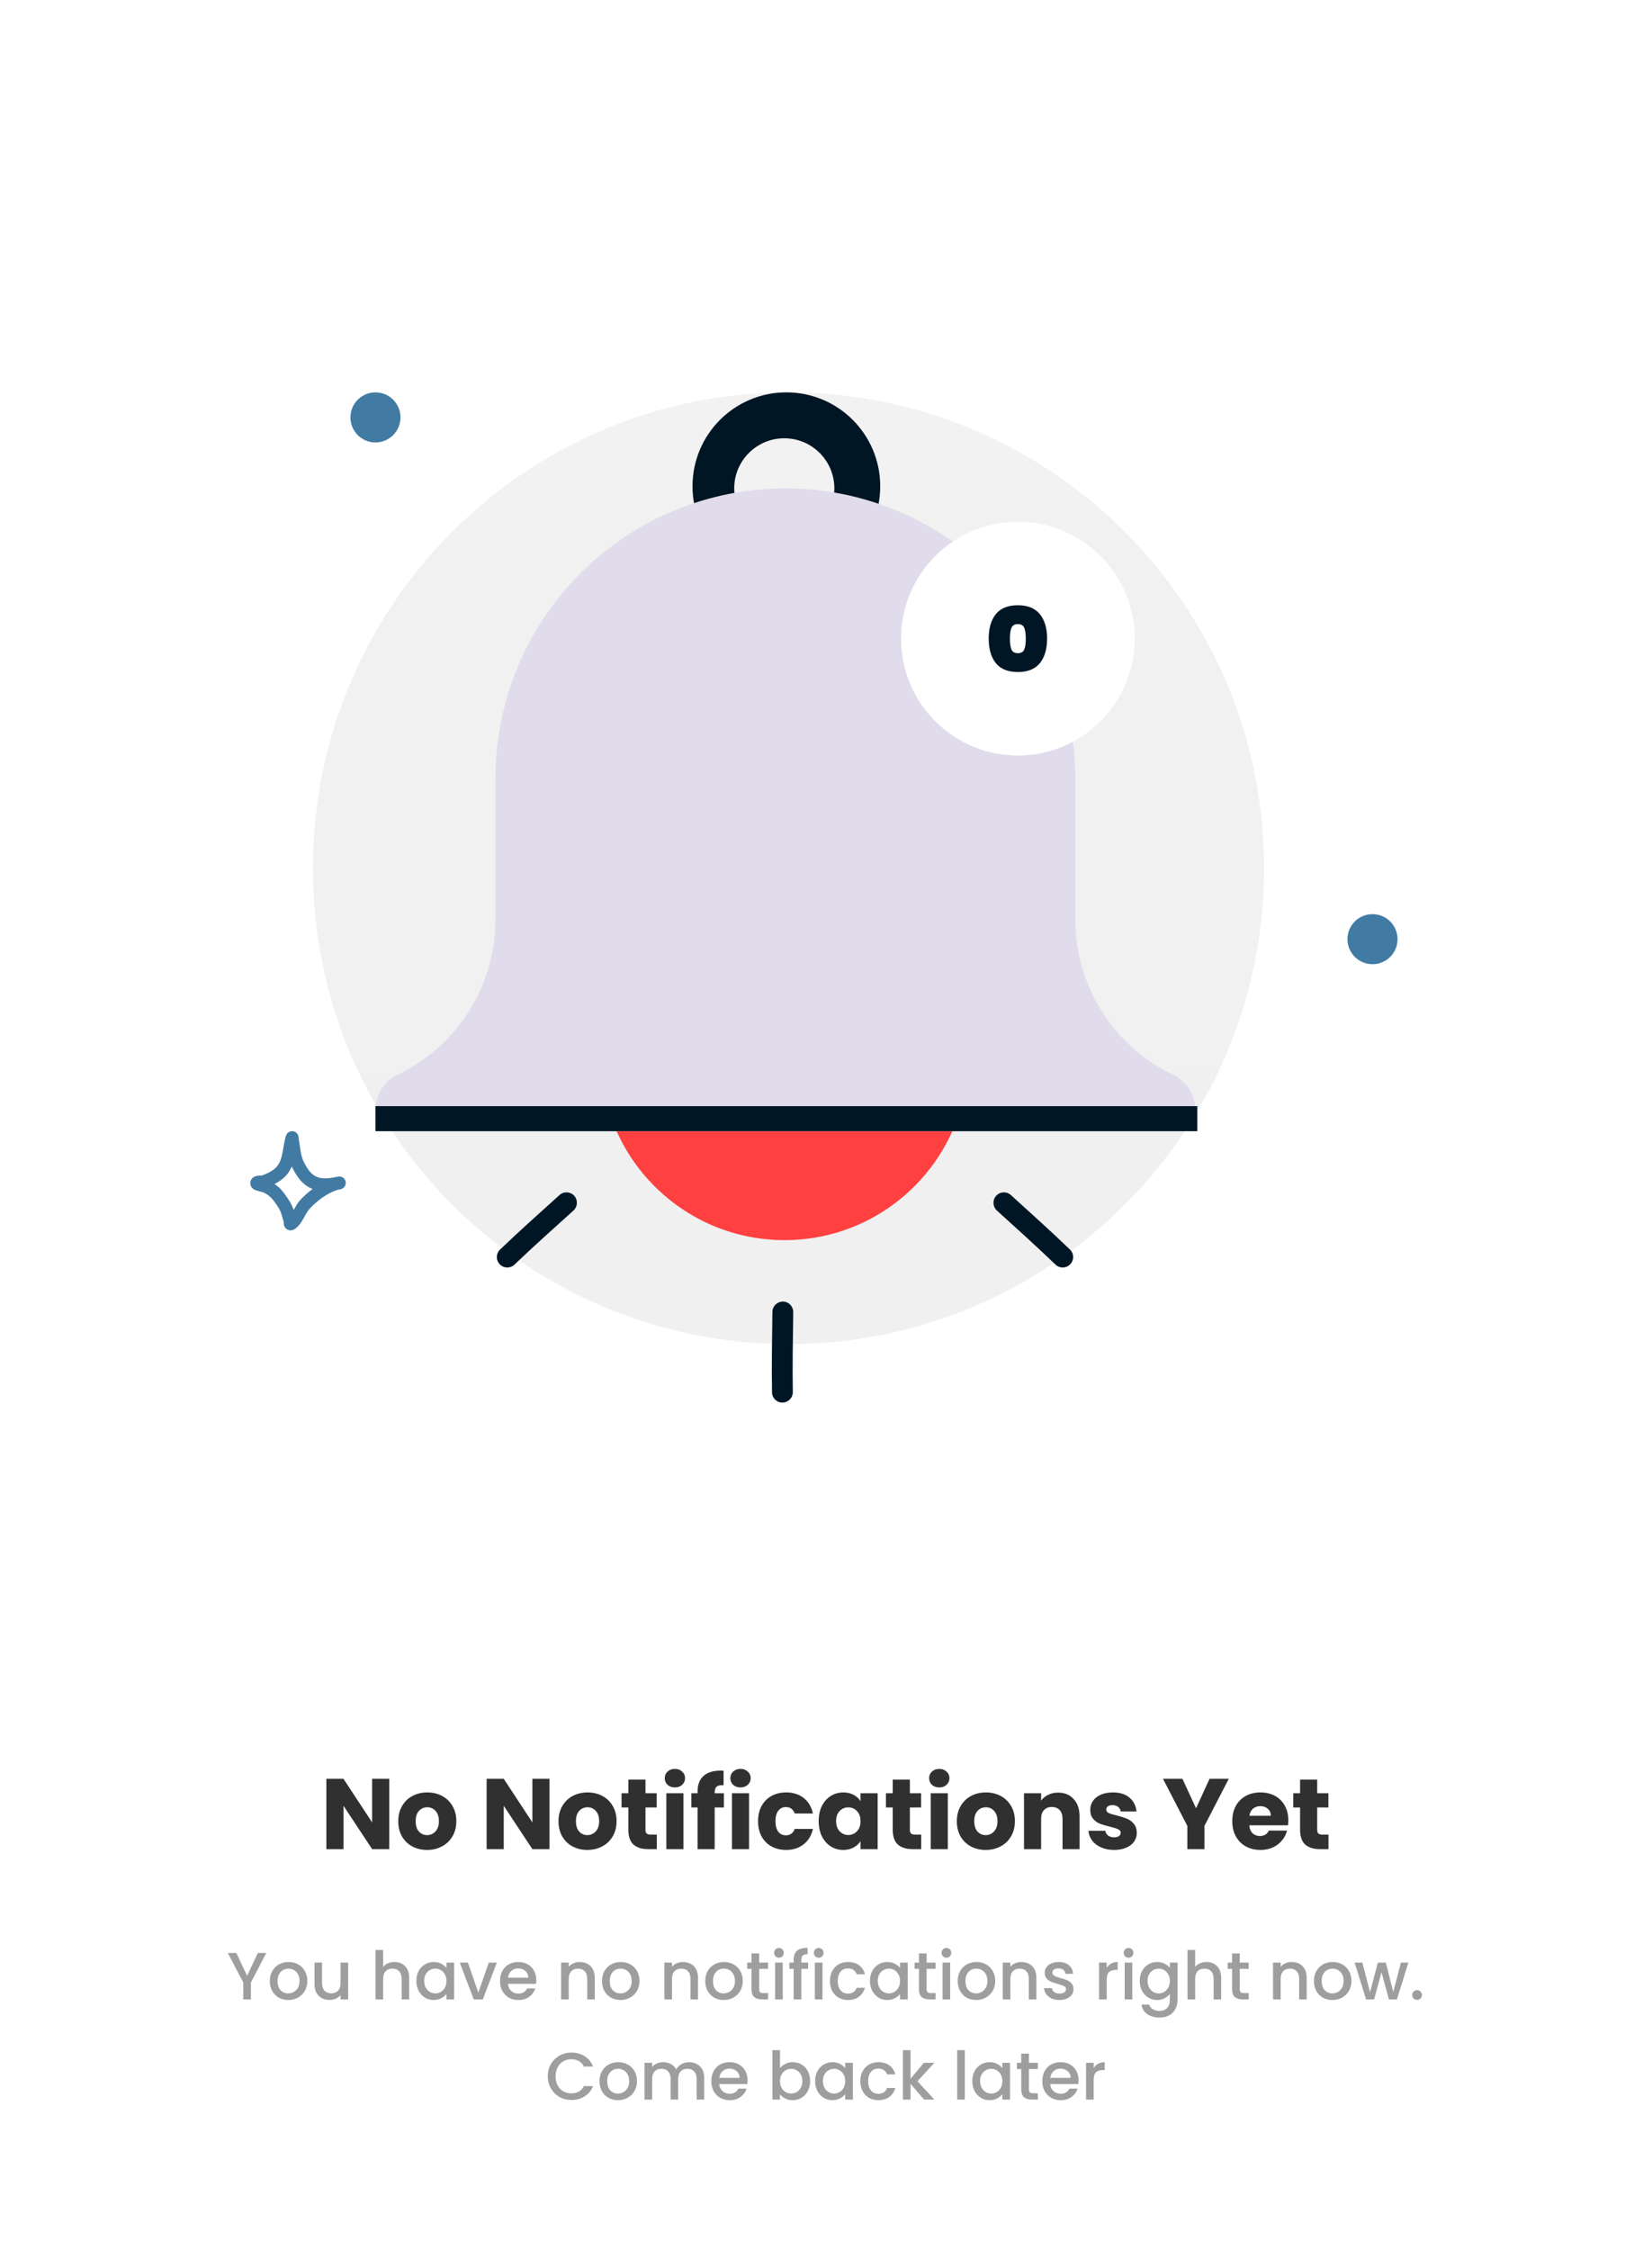 <svg width="396" height="539" viewBox="0 0 396 539" fill="none" xmlns="http://www.w3.org/2000/svg">
<g filter="url(#filter0_d_1219_6551)">
<path fill-rule="evenodd" clip-rule="evenodd" d="M62.775 261.615C63.846 261.234 64.972 260.727 65.841 259.992C66.873 259.12 67.293 257.997 67.575 256.815C67.937 255.296 68.081 253.679 68.52 252.157C68.683 251.592 68.995 251.379 69.129 251.284C69.468 251.045 69.811 250.981 70.134 251.005C70.516 251.032 71.041 251.177 71.386 251.818C71.435 251.909 71.499 252.049 71.542 252.24C71.574 252.381 71.594 252.819 71.627 253C71.71 253.446 71.78 253.891 71.845 254.339C72.062 255.831 72.187 257.097 72.873 258.467C73.804 260.327 74.737 261.464 76.003 261.968C77.226 262.456 78.689 262.364 80.558 261.982C80.736 261.939 80.912 261.902 81.086 261.872C81.91 261.728 82.697 262.269 82.859 263.09C83.021 263.91 82.497 264.709 81.681 264.89C81.51 264.927 81.342 264.963 81.176 264.995C78.651 265.621 75.727 267.852 74.028 269.806C73.504 270.408 72.737 272.093 71.955 273.167C71.378 273.96 70.729 274.482 70.185 274.667C69.82 274.791 69.512 274.772 69.258 274.709C68.889 274.618 68.582 274.418 68.347 274.1C68.219 273.926 68.1 273.693 68.044 273.395C68.017 273.251 68.014 272.887 68.014 272.722C67.855 272.174 67.66 271.639 67.518 271.085C67.179 269.765 66.513 268.93 65.723 267.826C64.984 266.792 64.19 266.143 63.027 265.625C62.875 265.588 61.654 265.289 61.222 265.117C60.592 264.866 60.292 264.444 60.183 264.217C59.998 263.832 59.979 263.495 60.016 263.215C60.07 262.8 60.256 262.446 60.586 262.16C60.79 261.982 61.096 261.809 61.504 261.725C61.82 261.659 62.657 261.621 62.775 261.615ZM69.941 259.464C69.998 259.59 70.058 259.717 70.122 259.845C71.486 262.568 73.011 264.089 74.864 264.827L74.926 264.851C73.686 265.771 72.564 266.8 71.706 267.787C71.353 268.193 70.885 269.037 70.38 269.902C69.921 268.41 69.17 267.355 68.226 266.035C67.505 265.027 66.749 264.269 65.82 263.651C66.541 263.282 67.228 262.848 67.827 262.343C68.824 261.5 69.483 260.524 69.941 259.464Z" fill="#417BA4"/>
<circle cx="90" cy="80" r="6" fill="#417BA4"/>
<circle cx="329" cy="205" r="6" fill="#417BA4"/>
<path d="M189 302C251.96 302 303 250.96 303 188C303 125.04 251.96 74 189 74C126.04 74 75 125.04 75 188C75 250.96 126.04 302 189 302Z" fill="url(#paint0_linear_1219_6551)"/>
<path fill-rule="evenodd" clip-rule="evenodd" d="M188.5 119C200.926 119 211 108.926 211 96.5C211 84.074 200.926 74 188.5 74C176.074 74 166 84.074 166 96.5C166 108.926 176.074 119 188.5 119ZM188 109C194.627 109 200 103.627 200 97C200 90.373 194.627 85 188 85C181.373 85 176 90.373 176 97C176 103.627 181.373 109 188 109Z" fill="#011625"/>
<path d="M188.05 277.1C212.378 277.1 232.1 257.378 232.1 233.05C232.1 208.722 212.378 189 188.05 189C163.722 189 144 208.722 144 233.05C144 257.378 163.722 277.1 188.05 277.1Z" fill="#FF4040"/>
<path d="M257.767 200.299V166.504C257.767 148.07 250.444 130.392 237.41 117.357C224.375 104.323 206.697 97 188.263 97C169.83 97 152.151 104.323 139.117 117.357C126.082 130.392 118.759 148.07 118.759 166.504V200.299C118.76 208.063 116.564 215.669 112.424 222.237C108.284 228.806 102.37 234.069 95.365 237.418C93.755 238.184 92.397 239.393 91.447 240.902C90.497 242.411 89.995 244.159 90 245.942V246.125C89.999 246.769 90.125 247.407 90.37 248.003C90.616 248.598 90.977 249.139 91.431 249.595C91.886 250.051 92.427 250.412 93.022 250.659C93.617 250.906 94.254 251.033 94.898 251.033H281.619C282.263 251.033 282.9 250.906 283.495 250.659C284.09 250.412 284.631 250.051 285.086 249.595C285.541 249.139 285.901 248.598 286.147 248.003C286.393 247.407 286.518 246.769 286.517 246.125V245.942C286.518 244.165 286.015 242.423 285.067 240.919C284.119 239.416 282.765 238.211 281.161 237.445C274.152 234.094 268.235 228.827 264.095 222.253C259.955 215.68 257.761 208.068 257.767 200.299Z" fill="#E1DCEB"/>
<path fill-rule="evenodd" clip-rule="evenodd" d="M287 251H90V245H287V251Z" fill="#011625"/>
<path d="M244 161C259.464 161 272 148.464 272 133C272 117.536 259.464 105 244 105C228.536 105 216 117.536 216 133C216 148.464 228.536 161 244 161Z" fill="white"/>
<path d="M237 132.989C237 130.506 237.568 128.553 238.703 127.132C239.854 125.711 241.62 125 244 125C246.364 125 248.122 125.718 249.273 127.153C250.424 128.575 251 130.52 251 132.989C251 135.473 250.424 137.432 249.273 138.868C248.122 140.289 246.364 141 244 141C241.62 141 239.854 140.289 238.703 138.868C237.568 137.432 237 135.473 237 132.989ZM245.89 132.989C245.89 131.841 245.766 130.979 245.517 130.405C245.268 129.817 244.762 129.522 244 129.522C243.222 129.522 242.709 129.817 242.46 130.405C242.211 130.979 242.087 131.841 242.087 132.989C242.087 134.152 242.211 135.028 242.46 135.616C242.709 136.191 243.222 136.478 244 136.478C244.762 136.478 245.268 136.191 245.517 135.616C245.766 135.028 245.89 134.152 245.89 132.989Z" fill="#011625"/>
<path fill-rule="evenodd" clip-rule="evenodd" d="M134.108 266.302C129.318 270.634 124.541 274.879 119.878 279.349C118.872 280.307 118.834 281.886 119.786 282.882C120.741 283.887 122.33 283.918 123.327 282.963C127.966 278.521 132.702 274.312 137.461 270.01C138.486 269.078 138.565 267.495 137.648 266.478C136.718 265.454 135.133 265.369 134.108 266.302Z" fill="#011625"/>
<path fill-rule="evenodd" clip-rule="evenodd" d="M242.324 266.304C247.088 270.637 251.838 274.883 256.473 279.353C257.474 280.311 257.503 281.89 256.547 282.883C255.588 283.886 254.001 283.916 253.01 282.961C248.398 278.519 243.689 274.308 238.957 270.006C237.937 269.073 237.866 267.492 238.787 266.476C239.721 265.454 241.305 265.371 242.324 266.304Z" fill="#011625"/>
<path fill-rule="evenodd" clip-rule="evenodd" d="M185.152 294.296C185.076 300.741 184.945 307.117 185.057 313.56C185.076 314.947 186.208 316.043 187.584 316.017C188.969 315.995 190.07 314.851 190.046 313.474C189.94 307.066 190.069 300.744 190.146 294.343C190.158 292.96 189.052 291.832 187.684 291.817C186.303 291.807 185.165 292.913 185.152 294.296Z" fill="#011625"/>
<path d="M93.306 423H89.202L82.338 412.608V423H78.234V406.152H82.338L89.202 416.592V406.152H93.306V423ZM102.377 423.192C101.065 423.192 99.881 422.912 98.825 422.352C97.785 421.792 96.961 420.992 96.353 419.952C95.761 418.912 95.465 417.696 95.465 416.304C95.465 414.928 95.769 413.72 96.377 412.68C96.985 411.624 97.817 410.816 98.873 410.256C99.929 409.696 101.113 409.416 102.425 409.416C103.737 409.416 104.921 409.696 105.977 410.256C107.033 410.816 107.865 411.624 108.473 412.68C109.081 413.72 109.385 414.928 109.385 416.304C109.385 417.68 109.073 418.896 108.449 419.952C107.841 420.992 107.001 421.792 105.929 422.352C104.873 422.912 103.689 423.192 102.377 423.192ZM102.377 419.64C103.161 419.64 103.825 419.352 104.369 418.776C104.929 418.2 105.209 417.376 105.209 416.304C105.209 415.232 104.937 414.408 104.393 413.832C103.865 413.256 103.209 412.968 102.425 412.968C101.625 412.968 100.961 413.256 100.433 413.832C99.905 414.392 99.641 415.216 99.641 416.304C99.641 417.376 99.897 418.2 100.409 418.776C100.937 419.352 101.593 419.64 102.377 419.64ZM131.72 423H127.616L120.752 412.608V423H116.648V406.152H120.752L127.616 416.592V406.152H131.72V423ZM140.791 423.192C139.479 423.192 138.295 422.912 137.239 422.352C136.199 421.792 135.375 420.992 134.767 419.952C134.175 418.912 133.879 417.696 133.879 416.304C133.879 414.928 134.183 413.72 134.791 412.68C135.399 411.624 136.231 410.816 137.287 410.256C138.343 409.696 139.527 409.416 140.839 409.416C142.151 409.416 143.335 409.696 144.391 410.256C145.447 410.816 146.279 411.624 146.887 412.68C147.495 413.72 147.799 414.928 147.799 416.304C147.799 417.68 147.487 418.896 146.863 419.952C146.255 420.992 145.415 421.792 144.343 422.352C143.287 422.912 142.103 423.192 140.791 423.192ZM140.791 419.64C141.575 419.64 142.239 419.352 142.783 418.776C143.343 418.2 143.623 417.376 143.623 416.304C143.623 415.232 143.351 414.408 142.807 413.832C142.279 413.256 141.623 412.968 140.839 412.968C140.039 412.968 139.375 413.256 138.847 413.832C138.319 414.392 138.055 415.216 138.055 416.304C138.055 417.376 138.311 418.2 138.823 418.776C139.351 419.352 140.007 419.64 140.791 419.64ZM157.44 419.52V423H155.352C153.864 423 152.704 422.64 151.872 421.92C151.04 421.184 150.624 419.992 150.624 418.344V413.016H148.992V409.608H150.624V406.344H154.728V409.608H157.416V413.016H154.728V418.392C154.728 418.792 154.824 419.08 155.016 419.256C155.208 419.432 155.528 419.52 155.976 419.52H157.44ZM161.79 408.216C161.07 408.216 160.478 408.008 160.014 407.592C159.566 407.16 159.342 406.632 159.342 406.008C159.342 405.368 159.566 404.84 160.014 404.424C160.478 403.992 161.07 403.776 161.79 403.776C162.494 403.776 163.07 403.992 163.518 404.424C163.982 404.84 164.214 405.368 164.214 406.008C164.214 406.632 163.982 407.16 163.518 407.592C163.07 408.008 162.494 408.216 161.79 408.216ZM163.83 409.608V423H159.726V409.608H163.83ZM173.524 413.016H171.316V423H167.212V413.016H165.724V409.608H167.212V409.224C167.212 407.576 167.684 406.328 168.628 405.48C169.572 404.616 170.956 404.184 172.78 404.184C173.084 404.184 173.308 404.192 173.452 404.208V407.688C172.668 407.64 172.116 407.752 171.796 408.024C171.476 408.296 171.316 408.784 171.316 409.488V409.608H173.524V413.016ZM177.517 408.216C176.797 408.216 176.205 408.008 175.741 407.592C175.293 407.16 175.069 406.632 175.069 406.008C175.069 405.368 175.293 404.84 175.741 404.424C176.205 403.992 176.797 403.776 177.517 403.776C178.221 403.776 178.797 403.992 179.245 404.424C179.709 404.84 179.941 405.368 179.941 406.008C179.941 406.632 179.709 407.16 179.245 407.592C178.797 408.008 178.221 408.216 177.517 408.216ZM179.557 409.608V423H175.453V409.608H179.557ZM181.715 416.304C181.715 414.912 181.995 413.696 182.555 412.656C183.131 411.616 183.923 410.816 184.931 410.256C185.955 409.696 187.123 409.416 188.435 409.416C190.115 409.416 191.515 409.856 192.635 410.736C193.771 411.616 194.515 412.856 194.867 414.456H190.499C190.131 413.432 189.419 412.92 188.363 412.92C187.611 412.92 187.011 413.216 186.563 413.808C186.115 414.384 185.891 415.216 185.891 416.304C185.891 417.392 186.115 418.232 186.563 418.824C187.011 419.4 187.611 419.688 188.363 419.688C189.419 419.688 190.131 419.176 190.499 418.152H194.867C194.515 419.72 193.771 420.952 192.635 421.848C191.499 422.744 190.099 423.192 188.435 423.192C187.123 423.192 185.955 422.912 184.931 422.352C183.923 421.792 183.131 420.992 182.555 419.952C181.995 418.912 181.715 417.696 181.715 416.304ZM196.246 416.28C196.246 414.904 196.502 413.696 197.014 412.656C197.542 411.616 198.254 410.816 199.15 410.256C200.046 409.696 201.046 409.416 202.15 409.416C203.094 409.416 203.918 409.608 204.622 409.992C205.342 410.376 205.894 410.88 206.278 411.504V409.608H210.382V423H206.278V421.104C205.878 421.728 205.318 422.232 204.598 422.616C203.894 423 203.07 423.192 202.126 423.192C201.038 423.192 200.046 422.912 199.15 422.352C198.254 421.776 197.542 420.968 197.014 419.928C196.502 418.872 196.246 417.656 196.246 416.28ZM206.278 416.304C206.278 415.28 205.99 414.472 205.414 413.88C204.854 413.288 204.166 412.992 203.35 412.992C202.534 412.992 201.838 413.288 201.262 413.88C200.702 414.456 200.422 415.256 200.422 416.28C200.422 417.304 200.702 418.12 201.262 418.728C201.838 419.32 202.534 419.616 203.35 419.616C204.166 419.616 204.854 419.32 205.414 418.728C205.99 418.136 206.278 417.328 206.278 416.304ZM220.815 419.52V423H218.727C217.239 423 216.079 422.64 215.247 421.92C214.415 421.184 213.999 419.992 213.999 418.344V413.016H212.367V409.608H213.999V406.344H218.103V409.608H220.791V413.016H218.103V418.392C218.103 418.792 218.199 419.08 218.391 419.256C218.583 419.432 218.903 419.52 219.351 419.52H220.815ZM225.165 408.216C224.445 408.216 223.853 408.008 223.389 407.592C222.941 407.16 222.717 406.632 222.717 406.008C222.717 405.368 222.941 404.84 223.389 404.424C223.853 403.992 224.445 403.776 225.165 403.776C225.869 403.776 226.445 403.992 226.893 404.424C227.357 404.84 227.589 405.368 227.589 406.008C227.589 406.632 227.357 407.16 226.893 407.592C226.445 408.008 225.869 408.216 225.165 408.216ZM227.205 409.608V423H223.101V409.608H227.205ZM236.275 423.192C234.963 423.192 233.779 422.912 232.723 422.352C231.683 421.792 230.859 420.992 230.251 419.952C229.659 418.912 229.363 417.696 229.363 416.304C229.363 414.928 229.667 413.72 230.275 412.68C230.883 411.624 231.715 410.816 232.771 410.256C233.827 409.696 235.011 409.416 236.323 409.416C237.635 409.416 238.819 409.696 239.875 410.256C240.931 410.816 241.763 411.624 242.371 412.68C242.979 413.72 243.283 414.928 243.283 416.304C243.283 417.68 242.971 418.896 242.347 419.952C241.739 420.992 240.899 421.792 239.827 422.352C238.771 422.912 237.587 423.192 236.275 423.192ZM236.275 419.64C237.059 419.64 237.723 419.352 238.267 418.776C238.827 418.2 239.107 417.376 239.107 416.304C239.107 415.232 238.835 414.408 238.291 413.832C237.763 413.256 237.107 412.968 236.323 412.968C235.523 412.968 234.859 413.256 234.331 413.832C233.803 414.392 233.539 415.216 233.539 416.304C233.539 417.376 233.795 418.2 234.307 418.776C234.835 419.352 235.491 419.64 236.275 419.64ZM253.621 409.464C255.189 409.464 256.437 409.976 257.365 411C258.309 412.008 258.781 413.4 258.781 415.176V423H254.701V415.728C254.701 414.832 254.469 414.136 254.005 413.64C253.541 413.144 252.917 412.896 252.133 412.896C251.349 412.896 250.725 413.144 250.261 413.64C249.797 414.136 249.565 414.832 249.565 415.728V423H245.461V409.608H249.565V411.384C249.981 410.792 250.541 410.328 251.245 409.992C251.949 409.64 252.741 409.464 253.621 409.464ZM267.081 423.192C265.913 423.192 264.873 422.992 263.961 422.592C263.049 422.192 262.329 421.648 261.801 420.96C261.273 420.256 260.977 419.472 260.913 418.608H264.969C265.017 419.072 265.233 419.448 265.617 419.736C266.001 420.024 266.473 420.168 267.033 420.168C267.545 420.168 267.937 420.072 268.209 419.88C268.497 419.672 268.641 419.408 268.641 419.088C268.641 418.704 268.441 418.424 268.041 418.248C267.641 418.056 266.993 417.848 266.097 417.624C265.137 417.4 264.337 417.168 263.697 416.928C263.057 416.672 262.505 416.28 262.041 415.752C261.577 415.208 261.345 414.48 261.345 413.568C261.345 412.8 261.553 412.104 261.969 411.48C262.401 410.84 263.025 410.336 263.841 409.968C264.673 409.6 265.657 409.416 266.793 409.416C268.473 409.416 269.793 409.832 270.753 410.664C271.729 411.496 272.289 412.6 272.433 413.976H268.641C268.577 413.512 268.369 413.144 268.017 412.872C267.681 412.6 267.233 412.464 266.673 412.464C266.193 412.464 265.825 412.56 265.569 412.752C265.313 412.928 265.185 413.176 265.185 413.496C265.185 413.88 265.385 414.168 265.785 414.36C266.201 414.552 266.841 414.744 267.705 414.936C268.697 415.192 269.505 415.448 270.129 415.704C270.753 415.944 271.297 416.344 271.761 416.904C272.241 417.448 272.489 418.184 272.505 419.112C272.505 419.896 272.281 420.6 271.833 421.224C271.401 421.832 270.769 422.312 269.937 422.664C269.121 423.016 268.169 423.192 267.081 423.192ZM294.549 406.152L288.717 417.432V423H284.613V417.432L278.781 406.152H283.437L286.701 413.208L289.941 406.152H294.549ZM308.827 416.088C308.827 416.472 308.803 416.872 308.755 417.288H299.467C299.531 418.12 299.795 418.76 300.259 419.208C300.739 419.64 301.323 419.856 302.011 419.856C303.035 419.856 303.747 419.424 304.147 418.56H308.515C308.291 419.44 307.883 420.232 307.291 420.936C306.715 421.64 305.987 422.192 305.107 422.592C304.227 422.992 303.243 423.192 302.155 423.192C300.843 423.192 299.675 422.912 298.651 422.352C297.627 421.792 296.827 420.992 296.251 419.952C295.675 418.912 295.387 417.696 295.387 416.304C295.387 414.912 295.667 413.696 296.227 412.656C296.803 411.616 297.603 410.816 298.627 410.256C299.651 409.696 300.827 409.416 302.155 409.416C303.451 409.416 304.603 409.688 305.611 410.232C306.619 410.776 307.403 411.552 307.963 412.56C308.539 413.568 308.827 414.744 308.827 416.088ZM304.627 415.008C304.627 414.304 304.387 413.744 303.907 413.328C303.427 412.912 302.827 412.704 302.107 412.704C301.419 412.704 300.835 412.904 300.355 413.304C299.891 413.704 299.603 414.272 299.491 415.008H304.627ZM318.456 419.52V423H316.368C314.88 423 313.72 422.64 312.888 421.92C312.056 421.184 311.64 419.992 311.64 418.344V413.016H310.008V409.608H311.64V406.344H315.744V409.608H318.432V413.016H315.744V418.392C315.744 418.792 315.84 419.08 316.032 419.256C316.224 419.432 316.544 419.52 316.992 419.52H318.456Z" fill="#303030"/>
<path d="M63.823 447.88L60.143 454.968V459H58.319V454.968L54.623 447.88H56.655L59.231 453.336L61.807 447.88H63.823ZM69.094 459.144C68.262 459.144 67.51 458.957 66.838 458.584C66.166 458.2 65.638 457.667 65.254 456.984C64.87 456.291 64.678 455.491 64.678 454.584C64.678 453.688 64.876 452.893 65.27 452.2C65.665 451.507 66.204 450.973 66.886 450.6C67.569 450.227 68.332 450.04 69.174 450.04C70.017 450.04 70.78 450.227 71.462 450.6C72.145 450.973 72.684 451.507 73.078 452.2C73.473 452.893 73.67 453.688 73.67 454.584C73.67 455.48 73.468 456.275 73.062 456.968C72.657 457.661 72.102 458.2 71.398 458.584C70.705 458.957 69.937 459.144 69.094 459.144ZM69.094 457.56C69.564 457.56 70.001 457.448 70.406 457.224C70.822 457 71.158 456.664 71.414 456.216C71.67 455.768 71.798 455.224 71.798 454.584C71.798 453.944 71.676 453.405 71.43 452.968C71.185 452.52 70.86 452.184 70.454 451.96C70.049 451.736 69.612 451.624 69.142 451.624C68.673 451.624 68.236 451.736 67.83 451.96C67.436 452.184 67.121 452.52 66.886 452.968C66.652 453.405 66.534 453.944 66.534 454.584C66.534 455.533 66.774 456.269 67.254 456.792C67.745 457.304 68.358 457.56 69.094 457.56ZM83.457 450.184V459H81.633V457.96C81.345 458.323 80.967 458.611 80.497 458.824C80.039 459.027 79.548 459.128 79.025 459.128C78.332 459.128 77.708 458.984 77.153 458.696C76.609 458.408 76.177 457.981 75.857 457.416C75.548 456.851 75.393 456.168 75.393 455.368V450.184H77.201V455.096C77.201 455.885 77.399 456.493 77.793 456.92C78.188 457.336 78.727 457.544 79.409 457.544C80.092 457.544 80.631 457.336 81.025 456.92C81.431 456.493 81.633 455.885 81.633 455.096V450.184H83.457ZM94.58 450.04C95.252 450.04 95.85 450.184 96.372 450.472C96.906 450.76 97.322 451.187 97.62 451.752C97.93 452.317 98.084 453 98.084 453.8V459H96.276V454.072C96.276 453.283 96.079 452.68 95.684 452.264C95.29 451.837 94.751 451.624 94.068 451.624C93.386 451.624 92.842 451.837 92.436 452.264C92.042 452.68 91.844 453.283 91.844 454.072V459H90.02V447.16H91.844V451.208C92.154 450.835 92.543 450.547 93.012 450.344C93.492 450.141 94.015 450.04 94.58 450.04ZM99.803 454.552C99.803 453.667 99.984 452.883 100.347 452.2C100.72 451.517 101.222 450.989 101.851 450.616C102.491 450.232 103.195 450.04 103.963 450.04C104.656 450.04 105.259 450.179 105.771 450.456C106.294 450.723 106.71 451.059 107.019 451.464V450.184H108.859V459H107.019V457.688C106.71 458.104 106.288 458.451 105.755 458.728C105.222 459.005 104.614 459.144 103.931 459.144C103.174 459.144 102.48 458.952 101.851 458.568C101.222 458.173 100.72 457.629 100.347 456.936C99.984 456.232 99.803 455.437 99.803 454.552ZM107.019 454.584C107.019 453.976 106.891 453.448 106.635 453C106.39 452.552 106.064 452.211 105.659 451.976C105.254 451.741 104.816 451.624 104.347 451.624C103.878 451.624 103.44 451.741 103.035 451.976C102.63 452.2 102.299 452.536 102.043 452.984C101.798 453.421 101.675 453.944 101.675 454.552C101.675 455.16 101.798 455.693 102.043 456.152C102.299 456.611 102.63 456.963 103.035 457.208C103.451 457.443 103.888 457.56 104.347 457.56C104.816 457.56 105.254 457.443 105.659 457.208C106.064 456.973 106.39 456.632 106.635 456.184C106.891 455.725 107.019 455.192 107.019 454.584ZM114.663 457.368L117.159 450.184H119.095L115.735 459H113.559L110.215 450.184H112.167L114.663 457.368ZM128.553 454.376C128.553 454.707 128.532 455.005 128.489 455.272H121.753C121.807 455.976 122.068 456.541 122.537 456.968C123.007 457.395 123.583 457.608 124.265 457.608C125.247 457.608 125.94 457.197 126.345 456.376H128.313C128.047 457.187 127.561 457.853 126.857 458.376C126.164 458.888 125.3 459.144 124.265 459.144C123.423 459.144 122.665 458.957 121.993 458.584C121.332 458.2 120.809 457.667 120.425 456.984C120.052 456.291 119.865 455.491 119.865 454.584C119.865 453.677 120.047 452.883 120.409 452.2C120.783 451.507 121.3 450.973 121.961 450.6C122.633 450.227 123.401 450.04 124.265 450.04C125.097 450.04 125.839 450.221 126.489 450.584C127.14 450.947 127.647 451.459 128.009 452.12C128.372 452.771 128.553 453.523 128.553 454.376ZM126.649 453.8C126.639 453.128 126.399 452.589 125.929 452.184C125.46 451.779 124.879 451.576 124.185 451.576C123.556 451.576 123.017 451.779 122.569 452.184C122.121 452.579 121.855 453.117 121.769 453.8H126.649ZM138.953 450.04C139.646 450.04 140.265 450.184 140.809 450.472C141.363 450.76 141.795 451.187 142.105 451.752C142.414 452.317 142.569 453 142.569 453.8V459H140.761V454.072C140.761 453.283 140.563 452.68 140.169 452.264C139.774 451.837 139.235 451.624 138.553 451.624C137.87 451.624 137.326 451.837 136.921 452.264C136.526 452.68 136.329 453.283 136.329 454.072V459H134.505V450.184H136.329V451.192C136.627 450.829 137.006 450.547 137.465 450.344C137.934 450.141 138.43 450.04 138.953 450.04ZM148.719 459.144C147.887 459.144 147.135 458.957 146.463 458.584C145.791 458.2 145.263 457.667 144.879 456.984C144.495 456.291 144.303 455.491 144.303 454.584C144.303 453.688 144.501 452.893 144.895 452.2C145.29 451.507 145.829 450.973 146.511 450.6C147.194 450.227 147.957 450.04 148.799 450.04C149.642 450.04 150.405 450.227 151.087 450.6C151.77 450.973 152.309 451.507 152.703 452.2C153.098 452.893 153.295 453.688 153.295 454.584C153.295 455.48 153.093 456.275 152.687 456.968C152.282 457.661 151.727 458.2 151.023 458.584C150.33 458.957 149.562 459.144 148.719 459.144ZM148.719 457.56C149.189 457.56 149.626 457.448 150.031 457.224C150.447 457 150.783 456.664 151.039 456.216C151.295 455.768 151.423 455.224 151.423 454.584C151.423 453.944 151.301 453.405 151.055 452.968C150.81 452.52 150.485 452.184 150.079 451.96C149.674 451.736 149.237 451.624 148.767 451.624C148.298 451.624 147.861 451.736 147.455 451.96C147.061 452.184 146.746 452.52 146.511 452.968C146.277 453.405 146.159 453.944 146.159 454.584C146.159 455.533 146.399 456.269 146.879 456.792C147.37 457.304 147.983 457.56 148.719 457.56ZM163.703 450.04C164.396 450.04 165.015 450.184 165.559 450.472C166.113 450.76 166.545 451.187 166.855 451.752C167.164 452.317 167.319 453 167.319 453.8V459H165.511V454.072C165.511 453.283 165.313 452.68 164.919 452.264C164.524 451.837 163.985 451.624 163.303 451.624C162.62 451.624 162.076 451.837 161.671 452.264C161.276 452.68 161.079 453.283 161.079 454.072V459H159.255V450.184H161.079V451.192C161.377 450.829 161.756 450.547 162.215 450.344C162.684 450.141 163.18 450.04 163.703 450.04ZM173.469 459.144C172.637 459.144 171.885 458.957 171.213 458.584C170.541 458.2 170.013 457.667 169.629 456.984C169.245 456.291 169.053 455.491 169.053 454.584C169.053 453.688 169.251 452.893 169.645 452.2C170.04 451.507 170.579 450.973 171.261 450.6C171.944 450.227 172.707 450.04 173.549 450.04C174.392 450.04 175.155 450.227 175.837 450.6C176.52 450.973 177.059 451.507 177.453 452.2C177.848 452.893 178.045 453.688 178.045 454.584C178.045 455.48 177.843 456.275 177.437 456.968C177.032 457.661 176.477 458.2 175.773 458.584C175.08 458.957 174.312 459.144 173.469 459.144ZM173.469 457.56C173.939 457.56 174.376 457.448 174.781 457.224C175.197 457 175.533 456.664 175.789 456.216C176.045 455.768 176.173 455.224 176.173 454.584C176.173 453.944 176.051 453.405 175.805 452.968C175.56 452.52 175.235 452.184 174.829 451.96C174.424 451.736 173.987 451.624 173.517 451.624C173.048 451.624 172.611 451.736 172.205 451.96C171.811 452.184 171.496 452.52 171.261 452.968C171.027 453.405 170.909 453.944 170.909 454.584C170.909 455.533 171.149 456.269 171.629 456.792C172.12 457.304 172.733 457.56 173.469 457.56ZM181.976 451.672V456.552C181.976 456.883 182.051 457.123 182.2 457.272C182.36 457.411 182.627 457.48 183 457.48H184.12V459H182.68C181.859 459 181.23 458.808 180.792 458.424C180.355 458.04 180.136 457.416 180.136 456.552V451.672H179.096V450.184H180.136V447.992H181.976V450.184H184.12V451.672H181.976ZM186.73 449.016C186.399 449.016 186.122 448.904 185.898 448.68C185.674 448.456 185.562 448.179 185.562 447.848C185.562 447.517 185.674 447.24 185.898 447.016C186.122 446.792 186.399 446.68 186.73 446.68C187.05 446.68 187.322 446.792 187.546 447.016C187.77 447.24 187.882 447.517 187.882 447.848C187.882 448.179 187.77 448.456 187.546 448.68C187.322 448.904 187.05 449.016 186.73 449.016ZM187.626 450.184V459H185.802V450.184H187.626ZM193.716 451.672H192.084V459H190.244V451.672H189.204V450.184H190.244V449.56C190.244 448.547 190.511 447.811 191.044 447.352C191.588 446.883 192.436 446.648 193.588 446.648V448.168C193.034 448.168 192.644 448.275 192.42 448.488C192.196 448.691 192.084 449.048 192.084 449.56V450.184H193.716V451.672ZM196.261 449.016C195.93 449.016 195.653 448.904 195.429 448.68C195.205 448.456 195.093 448.179 195.093 447.848C195.093 447.517 195.205 447.24 195.429 447.016C195.653 446.792 195.93 446.68 196.261 446.68C196.581 446.68 196.853 446.792 197.077 447.016C197.301 447.24 197.413 447.517 197.413 447.848C197.413 448.179 197.301 448.456 197.077 448.68C196.853 448.904 196.581 449.016 196.261 449.016ZM197.157 450.184V459H195.333V450.184H197.157ZM198.944 454.584C198.944 453.677 199.125 452.883 199.488 452.2C199.861 451.507 200.373 450.973 201.024 450.6C201.674 450.227 202.421 450.04 203.264 450.04C204.33 450.04 205.21 450.296 205.904 450.808C206.608 451.309 207.082 452.029 207.328 452.968H205.36C205.2 452.531 204.944 452.189 204.592 451.944C204.24 451.699 203.797 451.576 203.264 451.576C202.517 451.576 201.92 451.843 201.472 452.376C201.034 452.899 200.816 453.635 200.816 454.584C200.816 455.533 201.034 456.275 201.472 456.808C201.92 457.341 202.517 457.608 203.264 457.608C204.32 457.608 205.018 457.144 205.36 456.216H207.328C207.072 457.112 206.592 457.827 205.888 458.36C205.184 458.883 204.309 459.144 203.264 459.144C202.421 459.144 201.674 458.957 201.024 458.584C200.373 458.2 199.861 457.667 199.488 456.984C199.125 456.291 198.944 455.491 198.944 454.584ZM208.537 454.552C208.537 453.667 208.719 452.883 209.081 452.2C209.455 451.517 209.956 450.989 210.585 450.616C211.225 450.232 211.929 450.04 212.697 450.04C213.391 450.04 213.993 450.179 214.505 450.456C215.028 450.723 215.444 451.059 215.753 451.464V450.184H217.593V459H215.753V457.688C215.444 458.104 215.023 458.451 214.489 458.728C213.956 459.005 213.348 459.144 212.665 459.144C211.908 459.144 211.215 458.952 210.585 458.568C209.956 458.173 209.455 457.629 209.081 456.936C208.719 456.232 208.537 455.437 208.537 454.552ZM215.753 454.584C215.753 453.976 215.625 453.448 215.369 453C215.124 452.552 214.799 452.211 214.393 451.976C213.988 451.741 213.551 451.624 213.081 451.624C212.612 451.624 212.175 451.741 211.769 451.976C211.364 452.2 211.033 452.536 210.777 452.984C210.532 453.421 210.409 453.944 210.409 454.552C210.409 455.16 210.532 455.693 210.777 456.152C211.033 456.611 211.364 456.963 211.769 457.208C212.185 457.443 212.623 457.56 213.081 457.56C213.551 457.56 213.988 457.443 214.393 457.208C214.799 456.973 215.124 456.632 215.369 456.184C215.625 455.725 215.753 455.192 215.753 454.584ZM222.117 451.672V456.552C222.117 456.883 222.192 457.123 222.341 457.272C222.501 457.411 222.768 457.48 223.141 457.48H224.261V459H222.821C222 459 221.37 458.808 220.933 458.424C220.496 458.04 220.277 457.416 220.277 456.552V451.672H219.237V450.184H220.277V447.992H222.117V450.184H224.261V451.672H222.117ZM226.87 449.016C226.54 449.016 226.262 448.904 226.038 448.68C225.814 448.456 225.702 448.179 225.702 447.848C225.702 447.517 225.814 447.24 226.038 447.016C226.262 446.792 226.54 446.68 226.87 446.68C227.19 446.68 227.462 446.792 227.686 447.016C227.91 447.24 228.022 447.517 228.022 447.848C228.022 448.179 227.91 448.456 227.686 448.68C227.462 448.904 227.19 449.016 226.87 449.016ZM227.766 450.184V459H225.942V450.184H227.766ZM233.985 459.144C233.153 459.144 232.401 458.957 231.729 458.584C231.057 458.2 230.529 457.667 230.145 456.984C229.761 456.291 229.569 455.491 229.569 454.584C229.569 453.688 229.766 452.893 230.161 452.2C230.556 451.507 231.094 450.973 231.777 450.6C232.46 450.227 233.222 450.04 234.065 450.04C234.908 450.04 235.67 450.227 236.353 450.6C237.036 450.973 237.574 451.507 237.969 452.2C238.364 452.893 238.561 453.688 238.561 454.584C238.561 455.48 238.358 456.275 237.953 456.968C237.548 457.661 236.993 458.2 236.289 458.584C235.596 458.957 234.828 459.144 233.985 459.144ZM233.985 457.56C234.454 457.56 234.892 457.448 235.297 457.224C235.713 457 236.049 456.664 236.305 456.216C236.561 455.768 236.689 455.224 236.689 454.584C236.689 453.944 236.566 453.405 236.321 452.968C236.076 452.52 235.75 452.184 235.345 451.96C234.94 451.736 234.502 451.624 234.033 451.624C233.564 451.624 233.126 451.736 232.721 451.96C232.326 452.184 232.012 452.52 231.777 452.968C231.542 453.405 231.425 453.944 231.425 454.584C231.425 455.533 231.665 456.269 232.145 456.792C232.636 457.304 233.249 457.56 233.985 457.56ZM244.812 450.04C245.505 450.04 246.124 450.184 246.668 450.472C247.223 450.76 247.655 451.187 247.964 451.752C248.273 452.317 248.428 453 248.428 453.8V459H246.62V454.072C246.62 453.283 246.423 452.68 246.028 452.264C245.633 451.837 245.095 451.624 244.412 451.624C243.729 451.624 243.185 451.837 242.78 452.264C242.385 452.68 242.188 453.283 242.188 454.072V459H240.364V450.184H242.188V451.192C242.487 450.829 242.865 450.547 243.324 450.344C243.793 450.141 244.289 450.04 244.812 450.04ZM253.955 459.144C253.261 459.144 252.637 459.021 252.083 458.776C251.539 458.52 251.107 458.179 250.787 457.752C250.467 457.315 250.296 456.829 250.275 456.296H252.163C252.195 456.669 252.371 456.984 252.691 457.24C253.021 457.485 253.432 457.608 253.923 457.608C254.435 457.608 254.829 457.512 255.107 457.32C255.395 457.117 255.539 456.861 255.539 456.552C255.539 456.221 255.379 455.976 255.059 455.816C254.749 455.656 254.253 455.48 253.571 455.288C252.909 455.107 252.371 454.931 251.955 454.76C251.539 454.589 251.176 454.328 250.867 453.976C250.568 453.624 250.419 453.16 250.419 452.584C250.419 452.115 250.557 451.688 250.835 451.304C251.112 450.909 251.507 450.6 252.019 450.376C252.541 450.152 253.139 450.04 253.811 450.04C254.813 450.04 255.619 450.296 256.227 450.808C256.845 451.309 257.176 451.997 257.219 452.872H255.395C255.363 452.477 255.203 452.163 254.915 451.928C254.627 451.693 254.237 451.576 253.747 451.576C253.267 451.576 252.899 451.667 252.643 451.848C252.387 452.029 252.259 452.269 252.259 452.568C252.259 452.803 252.344 453 252.515 453.16C252.685 453.32 252.893 453.448 253.139 453.544C253.384 453.629 253.747 453.741 254.227 453.88C254.867 454.051 255.389 454.227 255.795 454.408C256.211 454.579 256.568 454.835 256.867 455.176C257.165 455.517 257.32 455.971 257.331 456.536C257.331 457.037 257.192 457.485 256.915 457.88C256.637 458.275 256.243 458.584 255.731 458.808C255.229 459.032 254.637 459.144 253.955 459.144ZM265.282 451.464C265.548 451.016 265.9 450.669 266.338 450.424C266.786 450.168 267.314 450.04 267.922 450.04V451.928H267.458C266.743 451.928 266.199 452.109 265.826 452.472C265.463 452.835 265.282 453.464 265.282 454.36V459H263.458V450.184H265.282V451.464ZM270.526 449.016C270.196 449.016 269.918 448.904 269.694 448.68C269.47 448.456 269.358 448.179 269.358 447.848C269.358 447.517 269.47 447.24 269.694 447.016C269.918 446.792 270.196 446.68 270.526 446.68C270.846 446.68 271.118 446.792 271.342 447.016C271.566 447.24 271.678 447.517 271.678 447.848C271.678 448.179 271.566 448.456 271.342 448.68C271.118 448.904 270.846 449.016 270.526 449.016ZM271.422 450.184V459H269.598V450.184H271.422ZM277.369 450.04C278.052 450.04 278.655 450.179 279.177 450.456C279.711 450.723 280.127 451.059 280.425 451.464V450.184H282.265V459.144C282.265 459.955 282.095 460.675 281.753 461.304C281.412 461.944 280.916 462.445 280.265 462.808C279.625 463.171 278.857 463.352 277.961 463.352C276.767 463.352 275.775 463.069 274.985 462.504C274.196 461.949 273.748 461.192 273.641 460.232H275.449C275.588 460.691 275.881 461.059 276.329 461.336C276.788 461.624 277.332 461.768 277.961 461.768C278.697 461.768 279.289 461.544 279.737 461.096C280.196 460.648 280.425 459.997 280.425 459.144V457.672C280.116 458.088 279.695 458.44 279.161 458.728C278.639 459.005 278.041 459.144 277.369 459.144C276.601 459.144 275.897 458.952 275.257 458.568C274.628 458.173 274.127 457.629 273.753 456.936C273.391 456.232 273.209 455.437 273.209 454.552C273.209 453.667 273.391 452.883 273.753 452.2C274.127 451.517 274.628 450.989 275.257 450.616C275.897 450.232 276.601 450.04 277.369 450.04ZM280.425 454.584C280.425 453.976 280.297 453.448 280.041 453C279.796 452.552 279.471 452.211 279.065 451.976C278.66 451.741 278.223 451.624 277.753 451.624C277.284 451.624 276.847 451.741 276.441 451.976C276.036 452.2 275.705 452.536 275.449 452.984C275.204 453.421 275.081 453.944 275.081 454.552C275.081 455.16 275.204 455.693 275.449 456.152C275.705 456.611 276.036 456.963 276.441 457.208C276.857 457.443 277.295 457.56 277.753 457.56C278.223 457.56 278.66 457.443 279.065 457.208C279.471 456.973 279.796 456.632 280.041 456.184C280.297 455.725 280.425 455.192 280.425 454.584ZM289.221 450.04C289.893 450.04 290.49 450.184 291.013 450.472C291.546 450.76 291.962 451.187 292.261 451.752C292.57 452.317 292.725 453 292.725 453.8V459H290.917V454.072C290.917 453.283 290.72 452.68 290.325 452.264C289.93 451.837 289.392 451.624 288.709 451.624C288.026 451.624 287.482 451.837 287.077 452.264C286.682 452.68 286.485 453.283 286.485 454.072V459H284.661V447.16H286.485V451.208C286.794 450.835 287.184 450.547 287.653 450.344C288.133 450.141 288.656 450.04 289.221 450.04ZM297.18 451.672V456.552C297.18 456.883 297.254 457.123 297.404 457.272C297.564 457.411 297.83 457.48 298.204 457.48H299.324V459H297.884C297.062 459 296.433 458.808 295.996 458.424C295.558 458.04 295.34 457.416 295.34 456.552V451.672H294.3V450.184H295.34V447.992H297.18V450.184H299.324V451.672H297.18ZM309.609 450.04C310.302 450.04 310.921 450.184 311.465 450.472C312.02 450.76 312.452 451.187 312.761 451.752C313.07 452.317 313.225 453 313.225 453.8V459H311.417V454.072C311.417 453.283 311.22 452.68 310.825 452.264C310.43 451.837 309.892 451.624 309.209 451.624C308.526 451.624 307.982 451.837 307.577 452.264C307.182 452.68 306.985 453.283 306.985 454.072V459H305.161V450.184H306.985V451.192C307.284 450.829 307.662 450.547 308.121 450.344C308.59 450.141 309.086 450.04 309.609 450.04ZM319.376 459.144C318.544 459.144 317.792 458.957 317.12 458.584C316.448 458.2 315.92 457.667 315.536 456.984C315.152 456.291 314.96 455.491 314.96 454.584C314.96 453.688 315.157 452.893 315.552 452.2C315.946 451.507 316.485 450.973 317.168 450.6C317.85 450.227 318.613 450.04 319.456 450.04C320.298 450.04 321.061 450.227 321.744 450.6C322.426 450.973 322.965 451.507 323.36 452.2C323.754 452.893 323.952 453.688 323.952 454.584C323.952 455.48 323.749 456.275 323.344 456.968C322.938 457.661 322.384 458.2 321.68 458.584C320.986 458.957 320.218 459.144 319.376 459.144ZM319.376 457.56C319.845 457.56 320.282 457.448 320.688 457.224C321.104 457 321.44 456.664 321.696 456.216C321.952 455.768 322.08 455.224 322.08 454.584C322.08 453.944 321.957 453.405 321.712 452.968C321.466 452.52 321.141 452.184 320.736 451.96C320.33 451.736 319.893 451.624 319.424 451.624C318.954 451.624 318.517 451.736 318.112 451.96C317.717 452.184 317.402 452.52 317.168 452.968C316.933 453.405 316.816 453.944 316.816 454.584C316.816 455.533 317.056 456.269 317.536 456.792C318.026 457.304 318.64 457.56 319.376 457.56ZM337.595 450.184L334.859 459H332.939L331.163 452.488L329.387 459H327.467L324.715 450.184H326.571L328.411 457.272L330.283 450.184H332.187L333.979 457.24L335.803 450.184H337.595ZM339.694 459.112C339.363 459.112 339.086 459 338.862 458.776C338.638 458.552 338.526 458.275 338.526 457.944C338.526 457.613 338.638 457.336 338.862 457.112C339.086 456.888 339.363 456.776 339.694 456.776C340.014 456.776 340.286 456.888 340.51 457.112C340.734 457.336 340.846 457.613 340.846 457.944C340.846 458.275 340.734 458.552 340.51 458.776C340.286 459 340.014 459.112 339.694 459.112ZM131.311 477.416C131.311 476.328 131.561 475.352 132.063 474.488C132.575 473.624 133.263 472.952 134.127 472.472C135.001 471.981 135.956 471.736 136.991 471.736C138.175 471.736 139.225 472.029 140.143 472.616C141.071 473.192 141.743 474.013 142.159 475.08H139.967C139.679 474.493 139.279 474.056 138.767 473.768C138.255 473.48 137.663 473.336 136.991 473.336C136.255 473.336 135.599 473.501 135.023 473.832C134.447 474.163 133.993 474.637 133.663 475.256C133.343 475.875 133.183 476.595 133.183 477.416C133.183 478.237 133.343 478.957 133.663 479.576C133.993 480.195 134.447 480.675 135.023 481.016C135.599 481.347 136.255 481.512 136.991 481.512C137.663 481.512 138.255 481.368 138.767 481.08C139.279 480.792 139.679 480.355 139.967 479.768H142.159C141.743 480.835 141.071 481.656 140.143 482.232C139.225 482.808 138.175 483.096 136.991 483.096C135.945 483.096 134.991 482.856 134.127 482.376C133.263 481.885 132.575 481.208 132.063 480.344C131.561 479.48 131.311 478.504 131.311 477.416ZM148.118 483.144C147.286 483.144 146.534 482.957 145.862 482.584C145.19 482.2 144.662 481.667 144.278 480.984C143.894 480.291 143.702 479.491 143.702 478.584C143.702 477.688 143.899 476.893 144.294 476.2C144.688 475.507 145.227 474.973 145.91 474.6C146.592 474.227 147.355 474.04 148.198 474.04C149.04 474.04 149.803 474.227 150.486 474.6C151.168 474.973 151.707 475.507 152.102 476.2C152.496 476.893 152.694 477.688 152.694 478.584C152.694 479.48 152.491 480.275 152.086 480.968C151.68 481.661 151.126 482.2 150.422 482.584C149.728 482.957 148.96 483.144 148.118 483.144ZM148.118 481.56C148.587 481.56 149.024 481.448 149.43 481.224C149.846 481 150.182 480.664 150.438 480.216C150.694 479.768 150.822 479.224 150.822 478.584C150.822 477.944 150.699 477.405 150.454 476.968C150.208 476.52 149.883 476.184 149.478 475.96C149.072 475.736 148.635 475.624 148.166 475.624C147.696 475.624 147.259 475.736 146.854 475.96C146.459 476.184 146.144 476.52 145.91 476.968C145.675 477.405 145.558 477.944 145.558 478.584C145.558 479.533 145.798 480.269 146.278 480.792C146.768 481.304 147.382 481.56 148.118 481.56ZM165.169 474.04C165.862 474.04 166.481 474.184 167.025 474.472C167.58 474.76 168.012 475.187 168.321 475.752C168.641 476.317 168.801 477 168.801 477.8V483H166.993V478.072C166.993 477.283 166.796 476.68 166.401 476.264C166.006 475.837 165.468 475.624 164.785 475.624C164.102 475.624 163.558 475.837 163.153 476.264C162.758 476.68 162.561 477.283 162.561 478.072V483H160.753V478.072C160.753 477.283 160.556 476.68 160.161 476.264C159.766 475.837 159.228 475.624 158.545 475.624C157.862 475.624 157.318 475.837 156.913 476.264C156.518 476.68 156.321 477.283 156.321 478.072V483H154.497V474.184H156.321V475.192C156.62 474.829 156.998 474.547 157.457 474.344C157.916 474.141 158.406 474.04 158.929 474.04C159.633 474.04 160.262 474.189 160.817 474.488C161.372 474.787 161.798 475.219 162.097 475.784C162.364 475.251 162.78 474.829 163.345 474.52C163.91 474.2 164.518 474.04 165.169 474.04ZM179.202 478.376C179.202 478.707 179.181 479.005 179.138 479.272H172.402C172.455 479.976 172.717 480.541 173.186 480.968C173.655 481.395 174.231 481.608 174.914 481.608C175.895 481.608 176.589 481.197 176.994 480.376H178.962C178.695 481.187 178.21 481.853 177.506 482.376C176.813 482.888 175.949 483.144 174.914 483.144C174.071 483.144 173.314 482.957 172.642 482.584C171.981 482.2 171.458 481.667 171.074 480.984C170.701 480.291 170.514 479.491 170.514 478.584C170.514 477.677 170.695 476.883 171.058 476.2C171.431 475.507 171.949 474.973 172.61 474.6C173.282 474.227 174.05 474.04 174.914 474.04C175.746 474.04 176.487 474.221 177.138 474.584C177.789 474.947 178.295 475.459 178.658 476.12C179.021 476.771 179.202 477.523 179.202 478.376ZM177.298 477.8C177.287 477.128 177.047 476.589 176.578 476.184C176.109 475.779 175.527 475.576 174.834 475.576C174.205 475.576 173.666 475.779 173.218 476.184C172.77 476.579 172.503 477.117 172.418 477.8H177.298ZM186.977 475.496C187.286 475.069 187.708 474.723 188.241 474.456C188.785 474.179 189.388 474.04 190.049 474.04C190.828 474.04 191.532 474.227 192.161 474.6C192.79 474.973 193.286 475.507 193.649 476.2C194.012 476.883 194.193 477.667 194.193 478.552C194.193 479.437 194.012 480.232 193.649 480.936C193.286 481.629 192.785 482.173 192.145 482.568C191.516 482.952 190.817 483.144 190.049 483.144C189.366 483.144 188.758 483.011 188.225 482.744C187.702 482.477 187.286 482.136 186.977 481.72V483H185.153V471.16H186.977V475.496ZM192.337 478.552C192.337 477.944 192.209 477.421 191.953 476.984C191.708 476.536 191.377 476.2 190.961 475.976C190.556 475.741 190.118 475.624 189.649 475.624C189.19 475.624 188.753 475.741 188.337 475.976C187.932 476.211 187.601 476.552 187.345 477C187.1 477.448 186.977 477.976 186.977 478.584C186.977 479.192 187.1 479.725 187.345 480.184C187.601 480.632 187.932 480.973 188.337 481.208C188.753 481.443 189.19 481.56 189.649 481.56C190.118 481.56 190.556 481.443 190.961 481.208C191.377 480.963 191.708 480.611 191.953 480.152C192.209 479.693 192.337 479.16 192.337 478.552ZM195.389 478.552C195.389 477.667 195.57 476.883 195.933 476.2C196.306 475.517 196.808 474.989 197.437 474.616C198.077 474.232 198.781 474.04 199.549 474.04C200.242 474.04 200.845 474.179 201.357 474.456C201.88 474.723 202.296 475.059 202.605 475.464V474.184H204.445V483H202.605V481.688C202.296 482.104 201.874 482.451 201.341 482.728C200.808 483.005 200.2 483.144 199.517 483.144C198.76 483.144 198.066 482.952 197.437 482.568C196.808 482.173 196.306 481.629 195.933 480.936C195.57 480.232 195.389 479.437 195.389 478.552ZM202.605 478.584C202.605 477.976 202.477 477.448 202.221 477C201.976 476.552 201.65 476.211 201.245 475.976C200.84 475.741 200.402 475.624 199.933 475.624C199.464 475.624 199.026 475.741 198.621 475.976C198.216 476.2 197.885 476.536 197.629 476.984C197.384 477.421 197.261 477.944 197.261 478.552C197.261 479.16 197.384 479.693 197.629 480.152C197.885 480.611 198.216 480.963 198.621 481.208C199.037 481.443 199.474 481.56 199.933 481.56C200.402 481.56 200.84 481.443 201.245 481.208C201.65 480.973 201.976 480.632 202.221 480.184C202.477 479.725 202.605 479.192 202.605 478.584ZM206.233 478.584C206.233 477.677 206.414 476.883 206.777 476.2C207.15 475.507 207.662 474.973 208.313 474.6C208.963 474.227 209.71 474.04 210.553 474.04C211.619 474.04 212.499 474.296 213.193 474.808C213.897 475.309 214.371 476.029 214.617 476.968H212.649C212.489 476.531 212.233 476.189 211.881 475.944C211.529 475.699 211.086 475.576 210.553 475.576C209.806 475.576 209.209 475.843 208.761 476.376C208.323 476.899 208.105 477.635 208.105 478.584C208.105 479.533 208.323 480.275 208.761 480.808C209.209 481.341 209.806 481.608 210.553 481.608C211.609 481.608 212.307 481.144 212.649 480.216H214.617C214.361 481.112 213.881 481.827 213.177 482.36C212.473 482.883 211.598 483.144 210.553 483.144C209.71 483.144 208.963 482.957 208.313 482.584C207.662 482.2 207.15 481.667 206.777 480.984C206.414 480.291 206.233 479.491 206.233 478.584ZM219.922 478.6L223.986 483H221.522L218.258 479.208V483H216.434V471.16H218.258V478.04L221.458 474.184H223.986L219.922 478.6ZM231.274 471.16V483H229.45V471.16H231.274ZM233.061 478.552C233.061 477.667 233.242 476.883 233.605 476.2C233.978 475.517 234.479 474.989 235.109 474.616C235.749 474.232 236.453 474.04 237.221 474.04C237.914 474.04 238.517 474.179 239.029 474.456C239.551 474.723 239.967 475.059 240.277 475.464V474.184H242.117V483H240.277V481.688C239.967 482.104 239.546 482.451 239.013 482.728C238.479 483.005 237.871 483.144 237.189 483.144C236.431 483.144 235.738 482.952 235.109 482.568C234.479 482.173 233.978 481.629 233.605 480.936C233.242 480.232 233.061 479.437 233.061 478.552ZM240.277 478.584C240.277 477.976 240.149 477.448 239.893 477C239.647 476.552 239.322 476.211 238.917 475.976C238.511 475.741 238.074 475.624 237.605 475.624C237.135 475.624 236.698 475.741 236.293 475.976C235.887 476.2 235.557 476.536 235.301 476.984C235.055 477.421 234.933 477.944 234.933 478.552C234.933 479.16 235.055 479.693 235.301 480.152C235.557 480.611 235.887 480.963 236.293 481.208C236.709 481.443 237.146 481.56 237.605 481.56C238.074 481.56 238.511 481.443 238.917 481.208C239.322 480.973 239.647 480.632 239.893 480.184C240.149 479.725 240.277 479.192 240.277 478.584ZM246.641 475.672V480.552C246.641 480.883 246.715 481.123 246.865 481.272C247.025 481.411 247.291 481.48 247.665 481.48H248.785V483H247.345C246.523 483 245.894 482.808 245.457 482.424C245.019 482.04 244.801 481.416 244.801 480.552V475.672H243.761V474.184H244.801V471.992H246.641V474.184H248.785V475.672H246.641ZM258.546 478.376C258.546 478.707 258.524 479.005 258.482 479.272H251.746C251.799 479.976 252.06 480.541 252.53 480.968C252.999 481.395 253.575 481.608 254.258 481.608C255.239 481.608 255.932 481.197 256.338 480.376H258.306C258.039 481.187 257.554 481.853 256.85 482.376C256.156 482.888 255.292 483.144 254.258 483.144C253.415 483.144 252.658 482.957 251.986 482.584C251.324 482.2 250.802 481.667 250.418 480.984C250.044 480.291 249.858 479.491 249.858 478.584C249.858 477.677 250.039 476.883 250.402 476.2C250.775 475.507 251.292 474.973 251.954 474.6C252.626 474.227 253.394 474.04 254.258 474.04C255.09 474.04 255.831 474.221 256.482 474.584C257.132 474.947 257.639 475.459 258.002 476.12C258.364 476.771 258.546 477.523 258.546 478.376ZM256.642 477.8C256.631 477.128 256.391 476.589 255.922 476.184C255.452 475.779 254.871 475.576 254.178 475.576C253.548 475.576 253.01 475.779 252.562 476.184C252.114 476.579 251.847 477.117 251.762 477.8H256.642ZM262.165 475.464C262.431 475.016 262.783 474.669 263.221 474.424C263.669 474.168 264.197 474.04 264.805 474.04V475.928H264.341C263.626 475.928 263.082 476.109 262.709 476.472C262.346 476.835 262.165 477.464 262.165 478.36V483H260.341V474.184H262.165V475.464Z" fill="#9E9E9E"/>
</g>
<defs>
<filter id="filter0_d_1219_6551" x="-30" y="-10" width="456" height="597" filterUnits="userSpaceOnUse" color-interpolation-filters="sRGB">
<feFlood flood-opacity="0" result="BackgroundImageFix"/>
<feColorMatrix in="SourceAlpha" type="matrix" values="0 0 0 0 0 0 0 0 0 0 0 0 0 0 0 0 0 0 127 0" result="hardAlpha"/>
<feOffset dy="20"/>
<feGaussianBlur stdDeviation="15"/>
<feComposite in2="hardAlpha" operator="out"/>
<feColorMatrix type="matrix" values="0 0 0 0 0.571 0 0 0 0 0.571 0 0 0 0 0.571 0 0 0 0.19 0"/>
<feBlend mode="normal" in2="BackgroundImageFix" result="effect1_dropShadow_1219_6551"/>
<feBlend mode="normal" in="SourceGraphic" in2="effect1_dropShadow_1219_6551" result="shape"/>
</filter>
<linearGradient id="paint0_linear_1219_6551" x1="188.121" y1="36.879" x2="190.457" y2="437.23" gradientUnits="userSpaceOnUse">
<stop stop-color="#F2F2F2"/>
<stop offset="1" stop-color="#EFEFEF"/>
</linearGradient>
</defs>
</svg>
